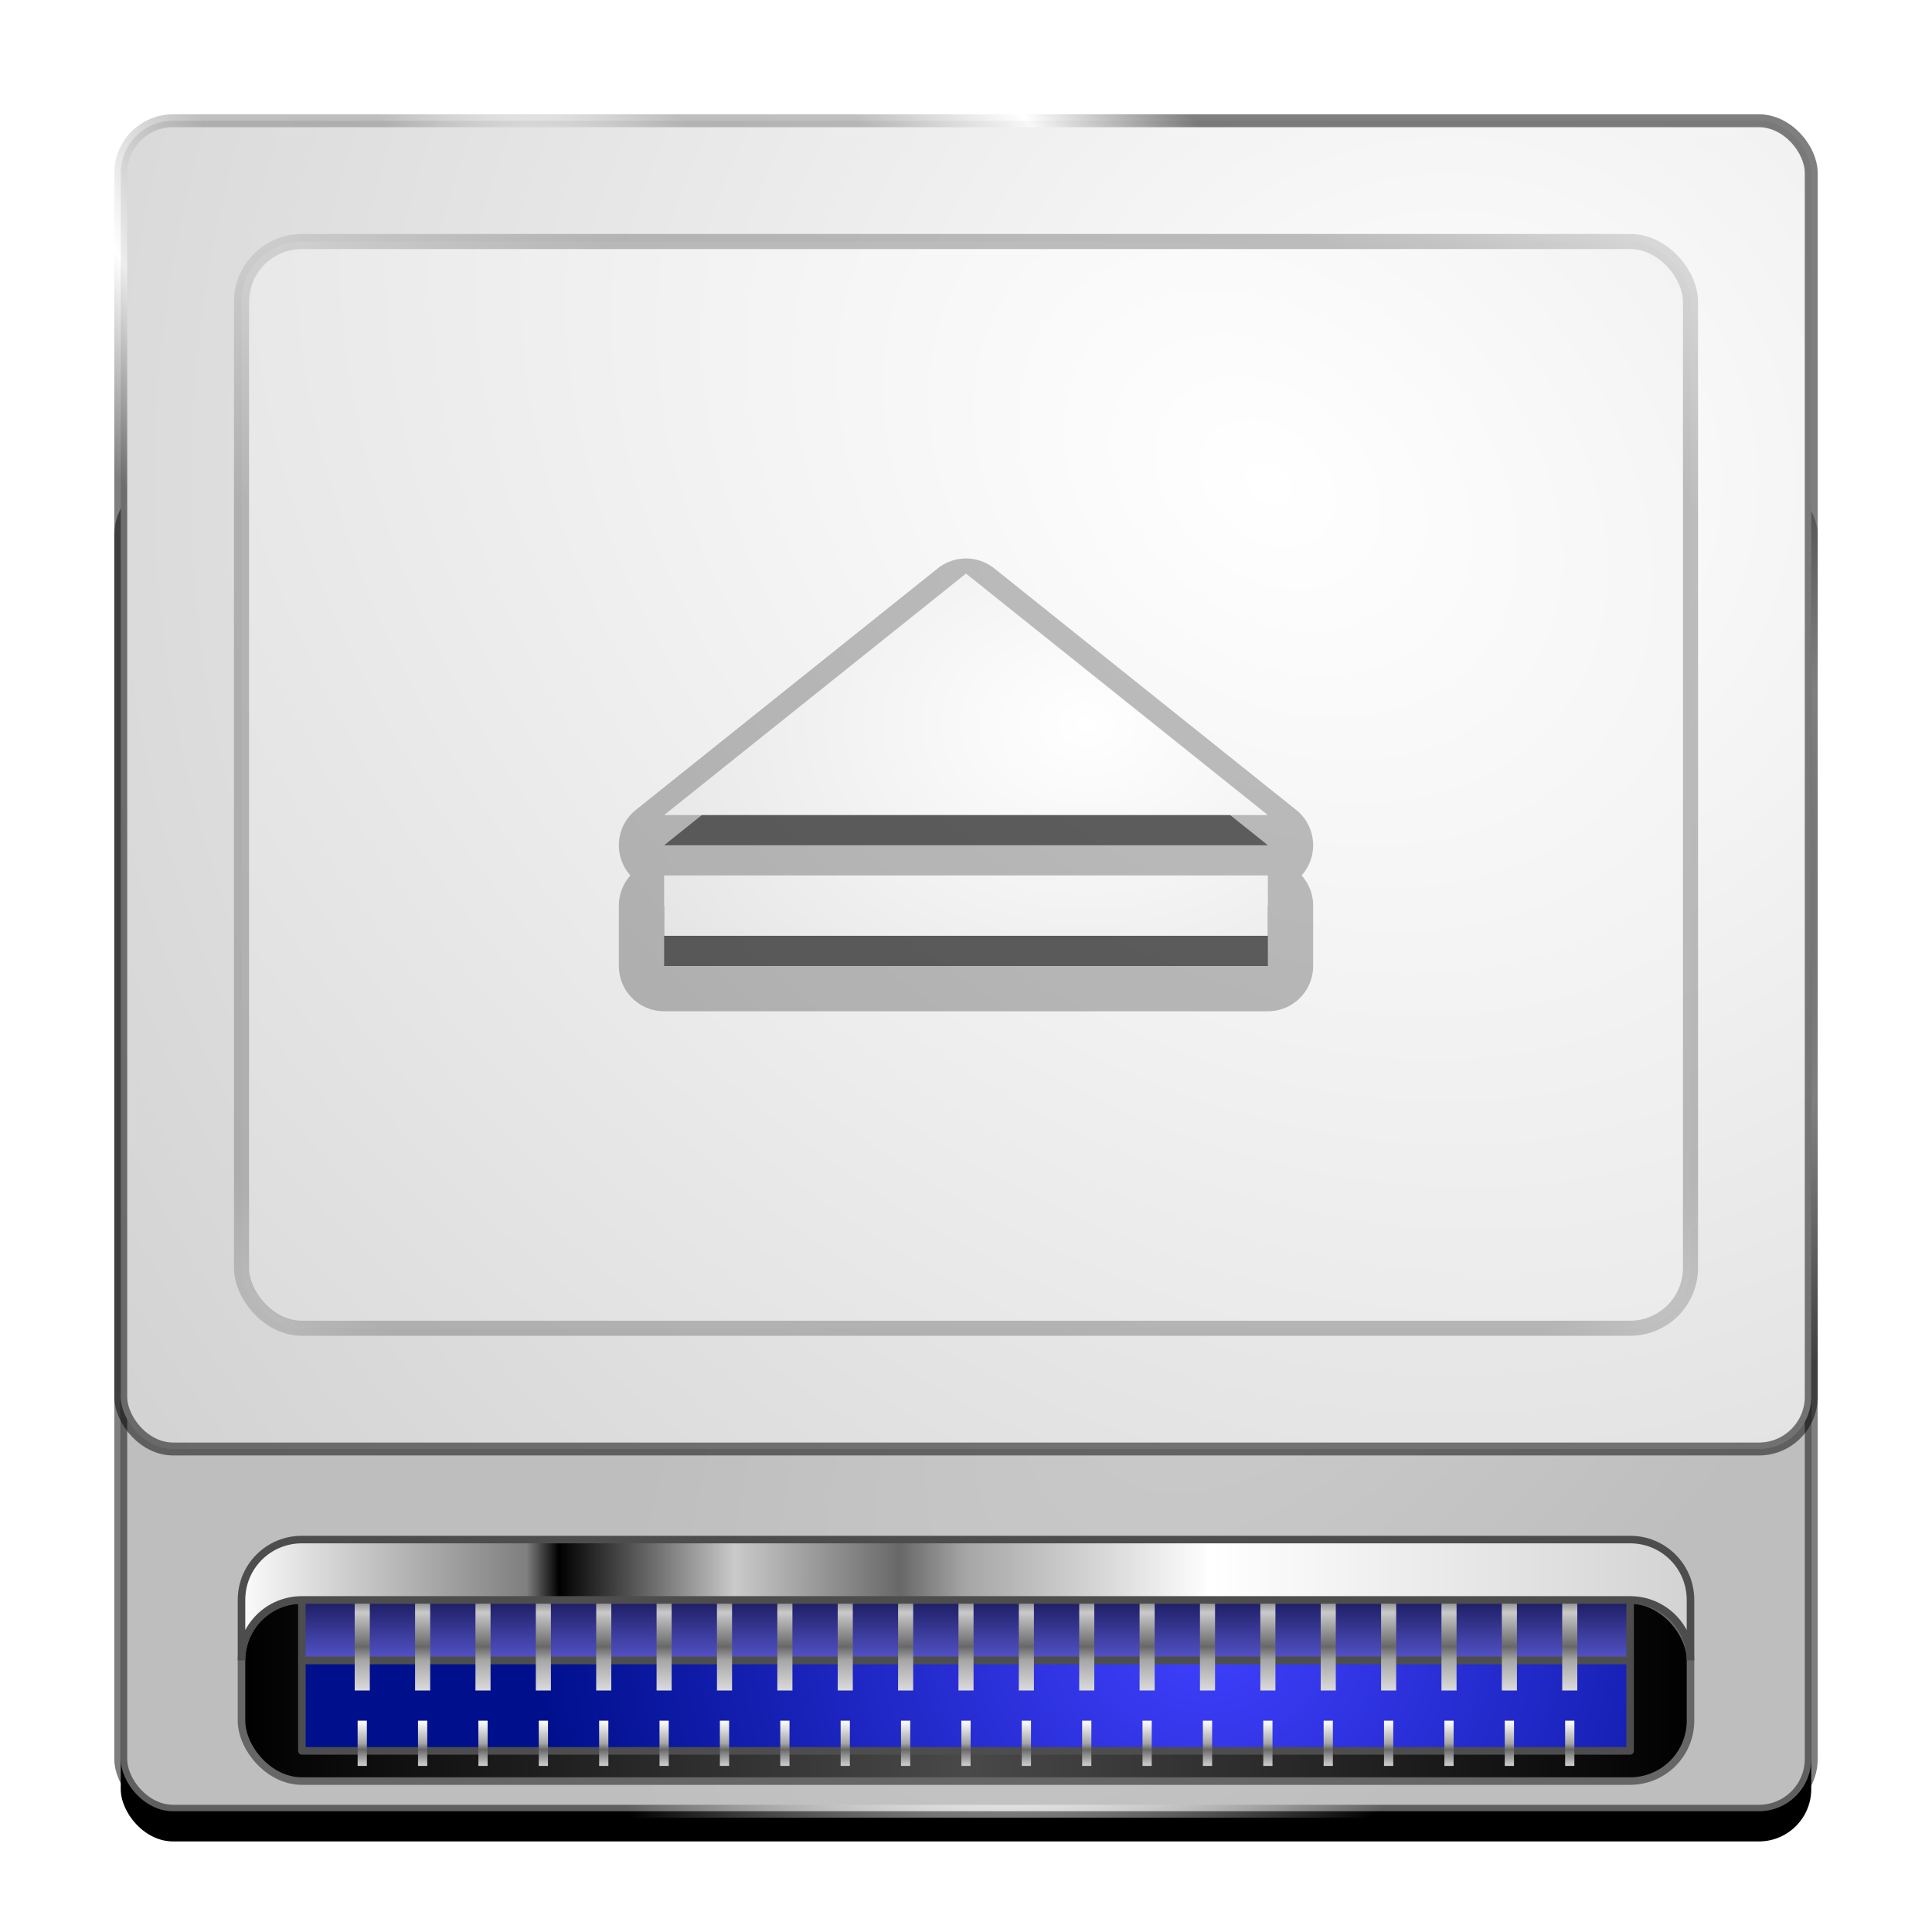 <?xml version="1.0" encoding="UTF-8" standalone="no"?>
<!-- Created with Inkscape (http://www.inkscape.org/) -->

<svg
   xmlns:dc="http://purl.org/dc/elements/1.1/"
   xmlns:cc="http://creativecommons.org/ns#"
   xmlns:rdf="http://www.w3.org/1999/02/22-rdf-syntax-ns#"
   xmlns:svg="http://www.w3.org/2000/svg"
   xmlns="http://www.w3.org/2000/svg"
   xmlns:xlink="http://www.w3.org/1999/xlink"
   xmlns:sodipodi="http://sodipodi.sourceforge.net/DTD/sodipodi-0.dtd"
   xmlns:inkscape="http://www.inkscape.org/namespaces/inkscape"
   width="128"
   height="128"
   id="svg3829"
   version="1.1"
   inkscape:version="0.91 r"
   sodipodi:docname="drive-removable-media-scsi.svg">
  <defs
     id="defs3831">
    <linearGradient
       id="linearGradient4505">
      <stop
         style="stop-color:#00002c;stop-opacity:1;"
         offset="0"
         id="stop4507" />
      <stop
         style="stop-color:#7070ff;stop-opacity:1;"
         offset="1"
         id="stop4509" />
    </linearGradient>
    <linearGradient
       id="linearGradient4497">
      <stop
         style="stop-color:#4040ff;stop-opacity:1;"
         offset="0"
         id="stop4499" />
      <stop
         style="stop-color:#00108d;stop-opacity:1;"
         offset="1"
         id="stop4501" />
    </linearGradient>
    <linearGradient
       id="linearGradient8794">
      <stop
         style="stop-color:#ffffff;stop-opacity:1;"
         offset="0"
         id="stop8796" />
      <stop
         style="stop-color:#cacaca;stop-opacity:1;"
         offset="1"
         id="stop8798" />
    </linearGradient>
    <linearGradient
       id="linearGradient7250-2">
      <stop
         style="stop-color:#000000;stop-opacity:1;"
         offset="0"
         id="stop7252-4" />
      <stop
         id="stop4485"
         offset="0.5"
         style="stop-color:#494949;stop-opacity:1;" />
      <stop
         style="stop-color:#000000;stop-opacity:1;"
         offset="1"
         id="stop7254-1" />
    </linearGradient>
    <linearGradient
       id="linearGradient4270-9">
      <stop
         style="stop-color:#f9f9f9;stop-opacity:0.502;"
         offset="0"
         id="stop4272-5" />
      <stop
         id="stop5033"
         offset="0.25"
         style="stop-color:#7d7d7d;stop-opacity:0.502;" />
      <stop
         id="stop4278-7"
         offset="0.5"
         style="stop-color:#808080;stop-opacity:0.502;" />
      <stop
         style="stop-color:#ffffff;stop-opacity:0.502;"
         offset="0.75"
         id="stop5035" />
      <stop
         style="stop-color:#000000;stop-opacity:0.502;"
         offset="1"
         id="stop4274-4" />
    </linearGradient>
    <linearGradient
       id="linearGradient4317-9">
      <stop
         style="stop-color:#ffffff;stop-opacity:0.803;"
         offset="0"
         id="stop4319-9" />
      <stop
         style="stop-color:#ffffff;stop-opacity:0.745;"
         offset="1"
         id="stop4321-9" />
    </linearGradient>
    <linearGradient
       id="linearGradient4270-9-2">
      <stop
         style="stop-color:#f9f9f9;stop-opacity:0.502;"
         offset="0"
         id="stop4272-5-3" />
      <stop
         id="stop5033-1"
         offset="0.25"
         style="stop-color:#7d7d7d;stop-opacity:0.502;" />
      <stop
         id="stop4278-7-5"
         offset="0.5"
         style="stop-color:#808080;stop-opacity:0.502;" />
      <stop
         style="stop-color:#ffffff;stop-opacity:0.502;"
         offset="0.75"
         id="stop5035-7" />
      <stop
         style="stop-color:#000000;stop-opacity:0.502;"
         offset="1"
         id="stop4274-4-7" />
    </linearGradient>
    <radialGradient
       inkscape:collect="always"
       xlink:href="#linearGradient4270-9-2"
       id="radialGradient7996"
       gradientUnits="userSpaceOnUse"
       gradientTransform="matrix(1.573,1.759,-0.707,0.633,-62.509,-86.974)"
       cx="36"
       cy="-64.879"
       fx="36"
       fy="-64.879"
       r="37.013" />
    <radialGradient
       inkscape:collect="always"
       xlink:href="#linearGradient4317-9"
       id="radialGradient8026"
       gradientUnits="userSpaceOnUse"
       gradientTransform="matrix(0.65,0.557,-1.111,1.296,35.293,-59.235)"
       cx="92"
       cy="6.425"
       fx="92"
       fy="6.425"
       r="37.013" />
    <radialGradient
       inkscape:collect="always"
       xlink:href="#linearGradient4270-9"
       id="radialGradient8028"
       gradientUnits="userSpaceOnUse"
       gradientTransform="matrix(0.65,0.557,-1.111,1.296,35.293,-59.235)"
       cx="92"
       cy="6.425"
       fx="92"
       fy="6.425"
       r="37.013" />
    <linearGradient
       id="linearGradient8225-8">
      <stop
         id="stop8227-9"
         offset="0"
         style="stop-color:#ffffff;stop-opacity:1;" />
      <stop
         style="stop-color:#7f7f7f;stop-opacity:1;"
         offset="0.2"
         id="stop8229-0" />
      <stop
         style="stop-color:#000000;stop-opacity:1;"
         offset="0.222"
         id="stop8231-7" />
      <stop
         style="stop-color:#cacaca;stop-opacity:1;"
         offset="0.342"
         id="stop8233-5" />
      <stop
         style="stop-color:#686868;stop-opacity:1;"
         offset="0.455"
         id="stop8235-1" />
      <stop
         style="stop-color:#a6a6a6;stop-opacity:1;"
         offset="0.5"
         id="stop8237-7" />
      <stop
         id="stop8239-3"
         offset="0.667"
         style="stop-color:#ffffff;stop-opacity:1;" />
      <stop
         id="stop8241-7"
         offset="1"
         style="stop-color:#d2d2d2;stop-opacity:1;" />
    </linearGradient>
    <radialGradient
       inkscape:collect="always"
       xlink:href="#linearGradient8794"
       id="radialGradient8800"
       cx="95.877"
       cy="-50.082"
       fx="95.877"
       fy="-50.082"
       r="56.428"
       gradientTransform="matrix(2.268,1.5379689e-7,-1.2814371e-7,2.268,-121.484,65.604)"
       gradientUnits="userSpaceOnUse" />
    <linearGradient
       id="linearGradient4270-9-28">
      <stop
         style="stop-color:#f9f9f9;stop-opacity:0.502;"
         offset="0"
         id="stop4272-5-33" />
      <stop
         id="stop5033-81"
         offset="0.25"
         style="stop-color:#7d7d7d;stop-opacity:0.502;" />
      <stop
         id="stop4278-7-4"
         offset="0.5"
         style="stop-color:#808080;stop-opacity:0.502;" />
      <stop
         style="stop-color:#ffffff;stop-opacity:0.502;"
         offset="0.75"
         id="stop5035-3" />
      <stop
         style="stop-color:#000000;stop-opacity:0.502;"
         offset="1"
         id="stop4274-4-83" />
    </linearGradient>
    <filter
       inkscape:collect="always"
       id="filter8877">
      <feGaussianBlur
         inkscape:collect="always"
         stdDeviation="2"
         id="feGaussianBlur8879" />
    </filter>
    <radialGradient
       inkscape:collect="always"
       xlink:href="#linearGradient8794"
       id="radialGradient11027"
       cx="51.636"
       cy="24.155"
       fx="51.636"
       fy="24.155"
       r="51"
       gradientTransform="matrix(2.667,2.147,-1.616,2.007,-14.685,-127.341)"
       gradientUnits="userSpaceOnUse" />
    <radialGradient
       inkscape:collect="always"
       xlink:href="#linearGradient4270-9-28"
       id="radialGradient11037"
       cx="64"
       cy="57.315"
       fx="64"
       fy="57.315"
       r="48.5"
       gradientTransform="matrix(2.309,-8.8454758e-8,6.1554208e-8,1.814,-83.794,-47.994)"
       gradientUnits="userSpaceOnUse" />
    <linearGradient
       inkscape:collect="always"
       xlink:href="#linearGradient8225-8"
       id="linearGradient4475"
       x1="15.5"
       y1="28"
       x2="112.5"
       y2="28"
       gradientUnits="userSpaceOnUse"
       gradientTransform="translate(0,80)" />
    <linearGradient
       inkscape:collect="always"
       xlink:href="#linearGradient7250-2"
       id="linearGradient4483"
       x1="15.75"
       y1="32"
       x2="112.25"
       y2="32"
       gradientUnits="userSpaceOnUse" />
    <radialGradient
       inkscape:collect="always"
       xlink:href="#linearGradient4497"
       id="radialGradient4503"
       cx="80"
       cy="27.604"
       fx="80"
       fy="27.604"
       r="44.25"
       gradientTransform="matrix(1,0,0,0.927,0,2.424)"
       gradientUnits="userSpaceOnUse" />
    <linearGradient
       inkscape:collect="always"
       xlink:href="#linearGradient4505"
       id="linearGradient4512"
       x1="68"
       y1="104"
       x2="68"
       y2="112"
       gradientUnits="userSpaceOnUse" />
    <linearGradient
       inkscape:collect="always"
       xlink:href="#linearGradient8225-8"
       id="linearGradient4566"
       x1="72"
       y1="100"
       x2="72"
       y2="120"
       gradientUnits="userSpaceOnUse" />
    <linearGradient
       inkscape:collect="always"
       xlink:href="#linearGradient8225-8"
       id="linearGradient4574"
       gradientUnits="userSpaceOnUse"
       gradientTransform="matrix(1,0,0,-0.375,0,76)"
       x1="72"
       y1="96"
       x2="72"
       y2="120" />
    <radialGradient
       inkscape:collect="always"
       xlink:href="#linearGradient8794-2"
       id="radialGradient10998"
       cx="67.94"
       cy="46.576"
       fx="67.94"
       fy="46.576"
       r="20"
       gradientTransform="matrix(3.4,-4.2235739e-8,-2.0853495e-8,2.6,-158.997,-153.097)"
       gradientUnits="userSpaceOnUse" />
    <linearGradient
       id="linearGradient8794-2">
      <stop
         style="stop-color:#ffffff;stop-opacity:1;"
         offset="0"
         id="stop8796-3" />
      <stop
         style="stop-color:#cacaca;stop-opacity:1;"
         offset="1"
         id="stop8798-1" />
    </linearGradient>
  </defs>
  <sodipodi:namedview
     id="base"
     pagecolor="#ffffff"
     bordercolor="#666666"
     borderopacity="1.0"
     inkscape:pageopacity="0.0"
     inkscape:pageshadow="2"
     inkscape:zoom="2.0000001"
     inkscape:cx="-17.134814"
     inkscape:cy="52.220563"
     inkscape:current-layer="layer1"
     showgrid="true"
     inkscape:grid-bbox="true"
     inkscape:document-units="px"
     inkscape:window-width="1280"
     inkscape:window-height="969"
     inkscape:window-x="0"
     inkscape:window-y="28"
     inkscape:window-maximized="1"
     showguides="true"
     inkscape:guide-bbox="true">
    <inkscape:grid
       type="xygrid"
       id="grid3837"
       empspacing="4"
       visible="true"
       enabled="true"
       snapvisiblegridlinesonly="true" />
  </sodipodi:namedview>
  <g
     id="layer1"
     inkscape:label="Layer 1"
     inkscape:groupmode="layer"
     transform="translate(0,80)">
    <rect
       style="color:#000000;fill:#000000;fill-opacity:1;fill-rule:nonzero;stroke:none;stroke-width:0.856;marker:none;visibility:visible;display:inline;overflow:visible;enable-background:accumulate;filter:url(#filter8877)"
       id="rect3482-4"
       width="112"
       height="88"
       x="8"
       y="-46"
       rx="3.469"
       ry="3.469" />
    <rect
       style="color:#000000;fill:url(#radialGradient8026);fill-opacity:1;fill-rule:nonzero;stroke:url(#radialGradient8028);stroke-width:0.856;stroke-miterlimit:4;stroke-dasharray:none;marker:none;visibility:visible;display:inline;overflow:visible;enable-background:accumulate"
       id="rect3482"
       width="112"
       height="88"
       x="8"
       y="-48"
       rx="3.469"
       ry="3.469" />
    <rect
       style="color:#000000;fill:url(#radialGradient8800);fill-opacity:1;fill-rule:nonzero;stroke:url(#radialGradient7996);stroke-width:0.856;stroke-miterlimit:4;stroke-dasharray:none;marker:none;visibility:visible;display:inline;overflow:visible;enable-background:accumulate"
       id="rect3482-2-1"
       width="112"
       height="88"
       x="8"
       y="-72"
       rx="3.469"
       ry="3.469" />
    <rect
       style="fill:url(#radialGradient11027);fill-opacity:1;stroke:url(#radialGradient11037);stroke-width:1;stroke-linecap:round;stroke-linejoin:round;stroke-miterlimit:4;stroke-opacity:1;stroke-dasharray:none"
       id="rect11019"
       width="96"
       height="72"
       x="16"
       y="16"
       transform="translate(0,-80)"
       ry="4"
       rx="4" />
    <rect
       ry="4"
       rx="4"
       y="26"
       x="16"
       height="12"
       width="96"
       id="rect4459"
       style="fill:url(#linearGradient4483);fill-opacity:1.0;stroke:#666666;stroke-opacity:1;stroke-width:0.5;stroke-miterlimit:4;stroke-dasharray:none" />
    <path
       id="path4492"
       d="m 20,30 0,6 88,0 0,-6 -88,0 z"
       style="fill:url(#radialGradient4503);fill-opacity:1;stroke:#4d4d4d;stroke-width:0.5;stroke-linecap:round;stroke-linejoin:round;stroke-miterlimit:4;stroke-opacity:1;stroke-dasharray:none"
       inkscape:connector-curvature="0" />
    <path
       style="fill:url(#linearGradient4512);fill-opacity:1;stroke:#4d4d4d;stroke-width:0.5;stroke-linecap:round;stroke-linejoin:round;stroke-miterlimit:4;stroke-opacity:1;stroke-dasharray:none"
       d="M 20 106 L 20 110 L 108 110 L 108 106 L 20 106 z "
       transform="translate(0,-80)"
       id="rect4487" />
    <path
       style="fill:none;stroke:url(#linearGradient4566);stroke-width:1px;stroke-linecap:butt;stroke-linejoin:miter;stroke-opacity:1"
       d="M 24 104 L 24 112 L 24 104 z M 28 104 L 28 112 L 28 104 z M 32 104 L 32 112 L 32 104 z M 36 104 L 36 112 L 36 104 z M 40 104 L 40 112 L 40 104 z M 44 104 L 44 112 L 44 104 z M 48 104 L 48 112 L 48 104 z M 52 104 L 52 112 L 52 104 z M 56 104 L 56 112 L 56 104 z M 60 104 L 60 112 L 60 104 z M 64 104 L 64 112 L 64 104 z M 68 104 L 68 112 L 68 104 z M 72 104 L 72 112 L 72 104 z M 76 104 L 76 112 L 76 104 z M 80 104 L 80 112 L 80 104 z M 84 104 L 84 112 L 84 104 z M 88 104 L 88 112 L 88 104 z M 92 104 L 92 112 L 92 104 z M 96 104 L 96 112 L 96 104 z M 100 104 L 100 112 L 100 104 z M 104 104 L 104 112 L 104 104 z "
       id="path4517"
       transform="translate(0,-80)" />
    <path
       style="fill:url(#linearGradient4475);fill-opacity:1;stroke:#4d4d4d;stroke-opacity:1;stroke-width:0.5;stroke-miterlimit:4;stroke-dasharray:none"
       d="M 20 102 C 17.784 102 16 103.784 16 106 L 16 110 C 16 107.784 17.784 106 20 106 L 108 106 C 110.216 106 112 107.784 112 110 L 112 106 C 112 103.784 110.216 102 108 102 L 20 102 z "
       transform="translate(0,-80)"
       id="rect4457" />
    <path
       id="path4568"
       d="m 24,37 0,-3 0,3 z m 4,0 0,-3 0,3 z m 4,0 0,-3 0,3 z m 4,0 0,-3 0,3 z m 4,0 0,-3 0,3 z m 4,0 0,-3 0,3 z m 4,0 0,-3 0,3 z m 4,0 0,-3 0,3 z m 4,0 0,-3 0,3 z m 4,0 0,-3 0,3 z m 4,0 0,-3 0,3 z m 4,0 0,-3 0,3 z m 4,0 0,-3 0,3 z m 4,0 0,-3 0,3 z m 4,0 0,-3 0,3 z m 4,0 0,-3 0,3 z m 4,0 0,-3 0,3 z m 4,0 0,-3 0,3 z m 4,0 0,-3 0,3 z m 4,0 0,-3 0,3 z m 4,0 0,-3 0,3 z"
       style="fill:none;stroke:url(#linearGradient4574);stroke-width:0.612px;stroke-linecap:butt;stroke-linejoin:miter;stroke-opacity:1"
       inkscape:connector-curvature="0"
       inkscape:transform-center-y="1.6875" />
    <g
       transform="translate(0,-20)"
       id="g10449"
       style="opacity:0.25;stroke:#000000;stroke-width:6;stroke-linejoin:round;stroke-miterlimit:4;stroke-dasharray:none">
      <rect
         style="fill:#000000;fill-opacity:1;stroke:#000000;stroke-width:6;stroke-linejoin:round;stroke-miterlimit:4;stroke-dasharray:none"
         id="rect10451"
         width="40"
         height="4"
         x="44"
         y="80"
         transform="translate(0,-80)" />
      <path
         style="fill:#000000;stroke:#000000;stroke-width:6;stroke-linejoin:round;stroke-miterlimit:4;stroke-dasharray:none"
         d="M 44,-4 84,-4 64,-20 z"
         id="path10453"
         inkscape:connector-curvature="0" />
    </g>
    <g
       id="g10445"
       transform="translate(0,-20)"
       style="opacity:0.5">
      <rect
         transform="translate(0,-80)"
         y="80"
         x="44"
         height="4"
         width="40"
         id="rect10441"
         style="fill:#000000;fill-opacity:1;stroke:none" />
      <path
         inkscape:connector-curvature="0"
         id="path10443"
         d="M 44,-4 84,-4 64,-20 z"
         style="fill:#000000;stroke:none" />
    </g>
    <path
       inkscape:connector-curvature="0"
       style="fill:url(#radialGradient10998);fill-opacity:1;stroke:none"
       d="m 64,-42 -20,16 40,0 -20,-16 z m -20,20 0,4 40,0 0,-4 -40,0 z"
       id="rect10965" />
  </g>
</svg>
